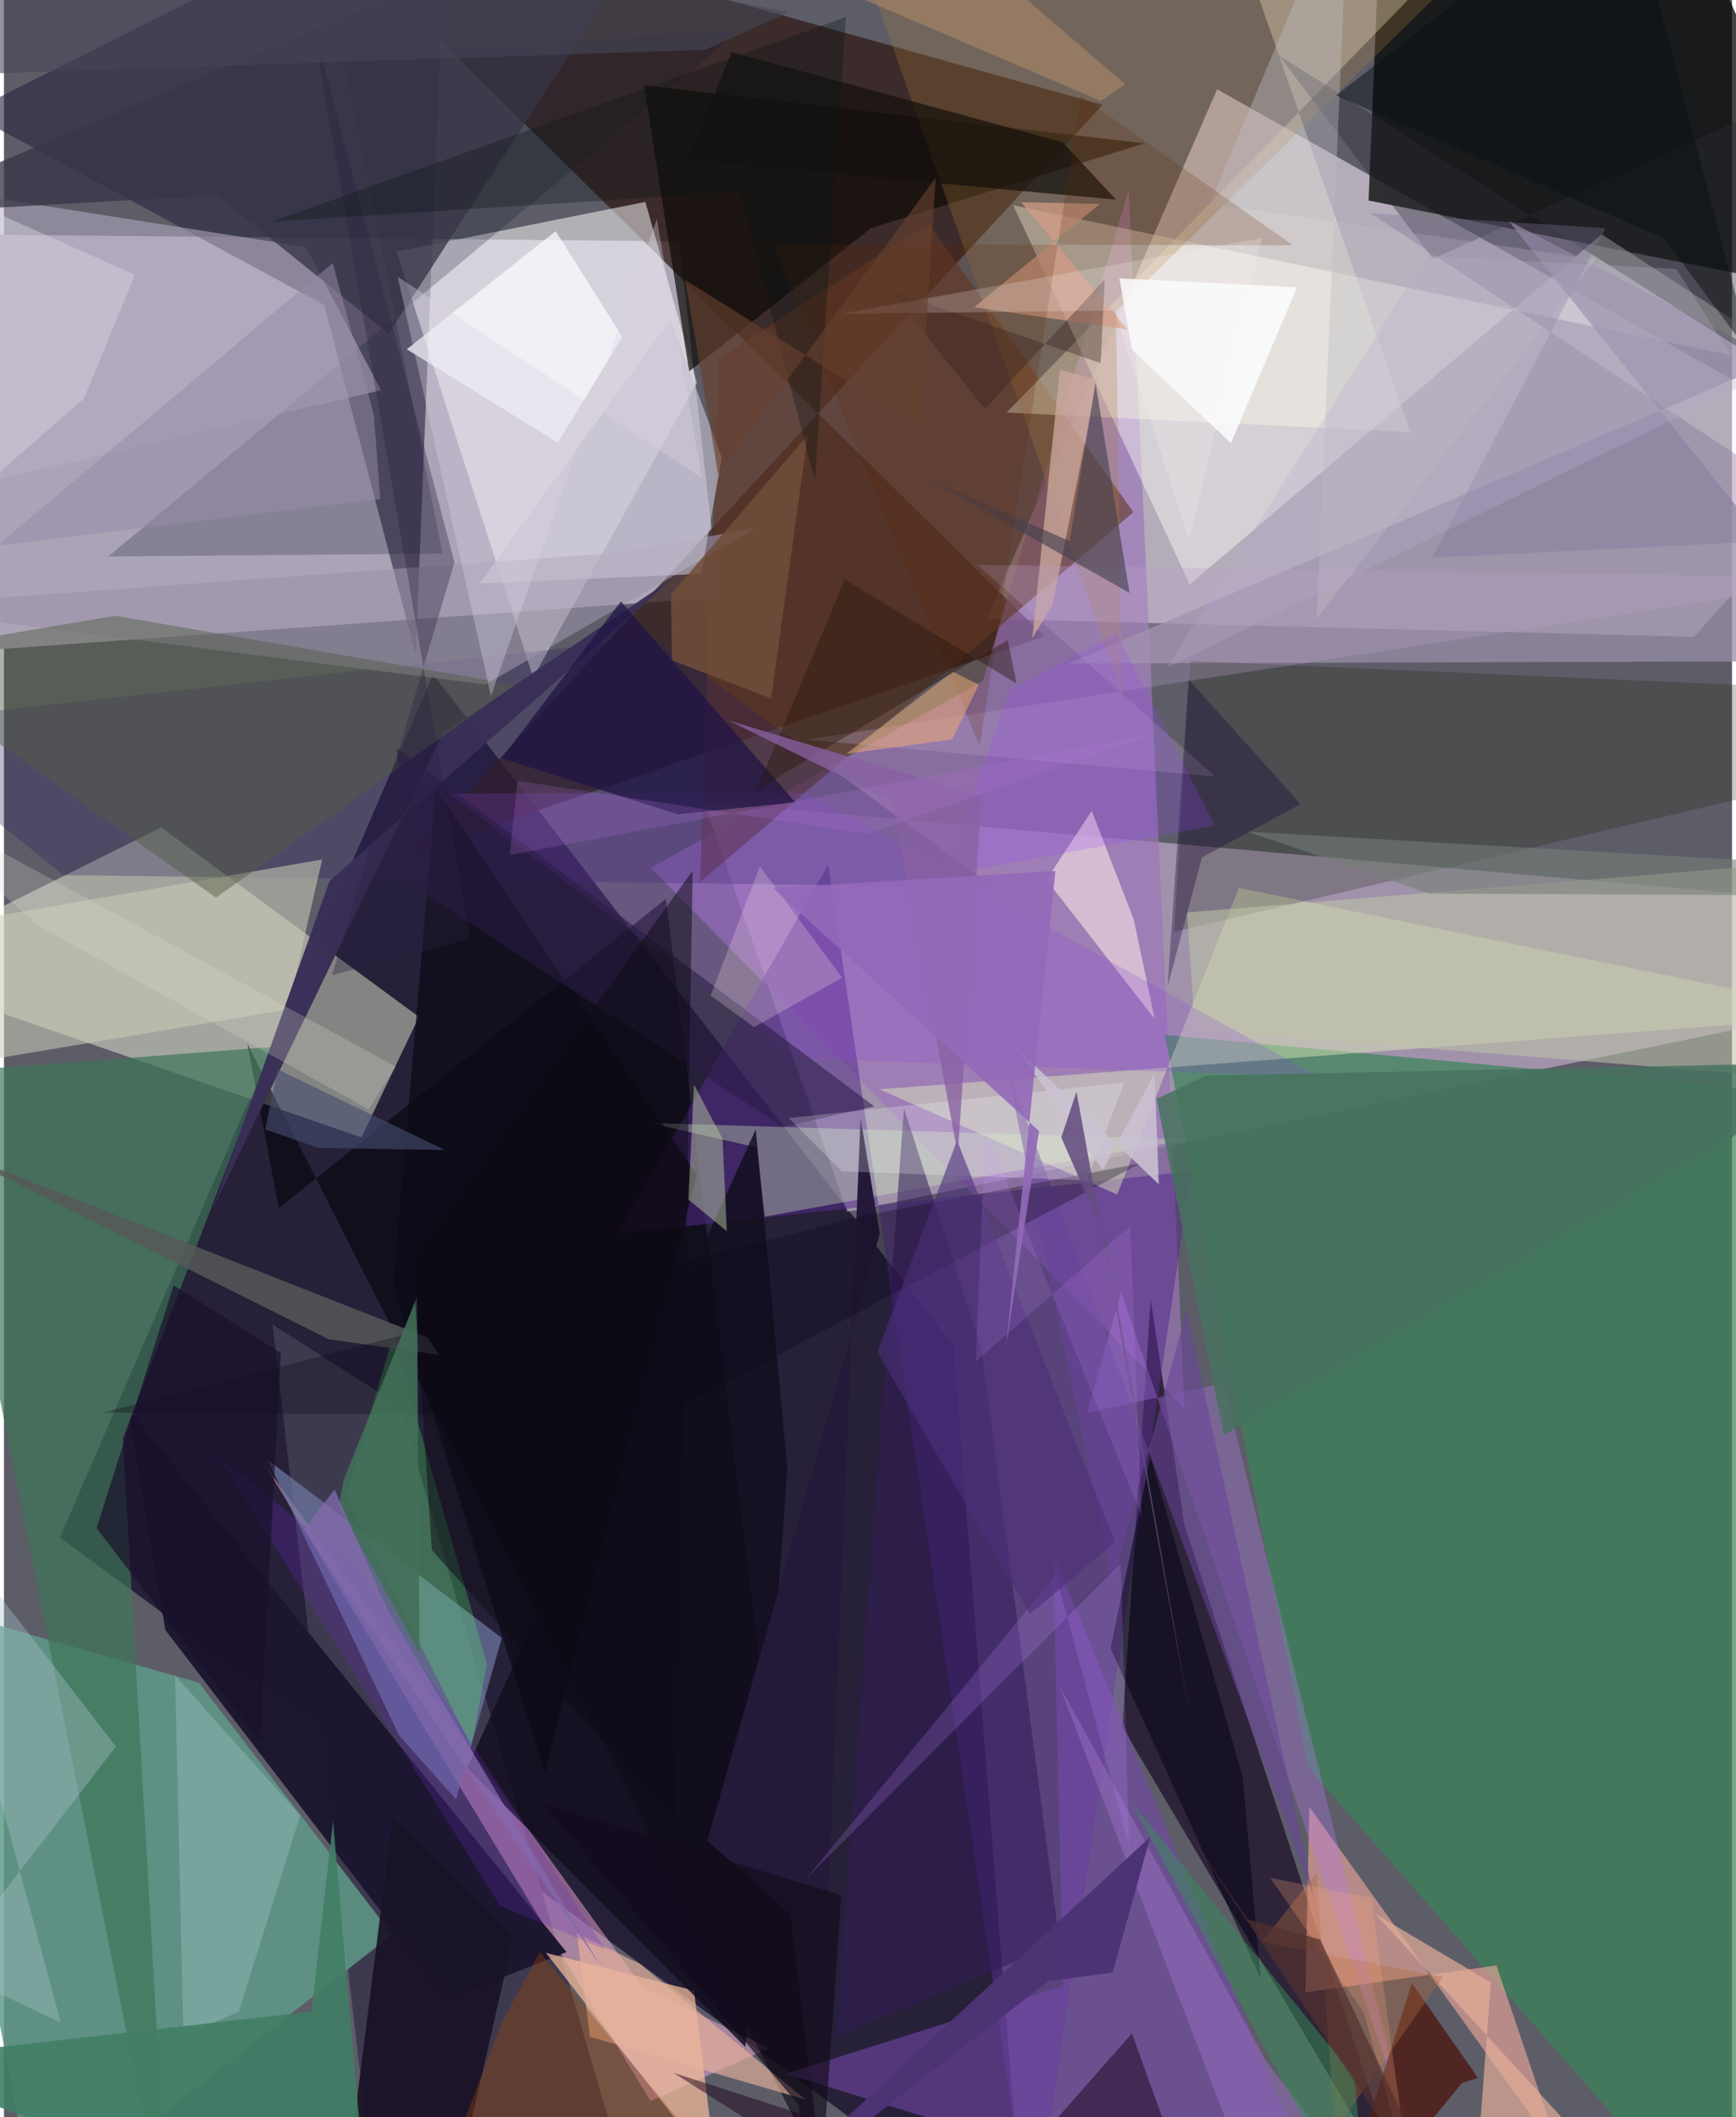 <svg xmlns="http://www.w3.org/2000/svg" width="228" height="278" viewBox="0 0 836 1024"><path fill="#5d5d68" d="M0 0h836v1024H0z"/><path fill="#fdeefe" fill-opacity=".545" d="M817.596 308.022l-342.111-8.717L586.897 43.156 898 218.486z"/><path fill="#201934" fill-opacity=".89" d="M459.273 650.701L493.457 1086 27.04 743.657l180.6-417.414z"/><path fill="#aba4b6" fill-opacity=".992" d="M-61.4 113.002l53.746 201.359 353.702-25.454-19.343-172.183z"/><path fill="#e9ccf4" fill-opacity=".475" d="M898 437.417l-45.378 57.49-444.665 91.229-69.433-198.225z"/><path fill="#301b15" fill-opacity=".737" d="M128.286-62l403.21 112.711-334.305 362.37L503.318 307.78z"/><path fill="#010302" fill-opacity=".737" d="M664.37-4.835l147.814-46.853L898 143.959 660.18 96.993z"/><path fill="#f7fcdd" fill-opacity=".451" d="M172.94 550.126l27.82-58.315-124.732-91.59L-62 468.969z"/><path fill="#3d3a4f" d="M310.26 1086l-131.464-27.823-48.886-417.54 61.832 39.396z"/><path fill="#2a2640" fill-opacity=".616" d="M199.168 316.66l-44.263-169.165-172.03-92.986L214.553-62z"/><path fill="#fff" fill-opacity=".51" d="M189.949 121.702l120.319-24.044 24.966 87.47-79.215 142.583z"/><path fill="#9d74ba" fill-opacity=".671" d="M544.135 91.859l27.041 589.509-258.285-261.522 160.686-90.583z"/><path fill="#fffcf8" fill-opacity=".443" d="M876.062 180.313l-103.165-66.98-199.252 169.308-85.403-183.36z"/><path fill="#291d34" fill-opacity=".894" d="M571.082 737.898l109.185 332.172-139.228-234.7 13.728-206.822z"/><path fill="#398357" fill-opacity=".702" d="M833.652 1086L898 531.609l-336.451-31.04 69.506 354.424z"/><path fill="#fdb0df" fill-opacity=".459" d="M308.563 960.721l-182.521-252.44 186.732 307.958 57.302-25.614z"/><path fill="#5f9a88" fill-opacity=".835" d="M15.883 1070.073l-58.187-295.29L94.324 813.85 187.8 935.717z"/><path fill="#020007" fill-opacity=".545" d="M133.004 584.352l187.268-149.641 75.451 616.37L117.75 504.74z"/><path fill="#643927" fill-opacity=".62" d="M546.383 247.71L336.685 426.728l9.235-253.242 101.23-65.588z"/><path fill="#562d8d" fill-opacity=".529" d="M398.759 418.206L497.194 1086l77.234-519.586-277.588 30.257z"/><path fill="#1c162f" fill-opacity=".98" d="M272.139 944.176L60.124 681.57l17.981 106.84 136.766 178.397z"/><path fill="#e5f4be" fill-opacity=".427" d="M898 490.884l-300.57-61.441-58.903 148.316-114.934-50.896z"/><path fill="#ffb0a1" fill-opacity=".553" d="M629.593 963.588l1.924-89.607 121.99 169.743-31.46-93.104z"/><path fill="#7448aa" fill-opacity=".588" d="M378.268 1002.974L645.792 1086l-138.26-334.532 4.76 209.155z"/><path fill="#7079a3" fill-opacity=".71" d="M218.696 870.31l-27.532-30.936-63.632-133.333 113.304 86.156z"/><path fill="#fffee9" fill-opacity=".376" d="M711.73-33.474L485.025 199.529l195.33 9.473L585.796-62z"/><path fill="#978da7" fill-opacity=".749" d="M857.797 174.39L514.962 320.887 898 319.756l-170.033-212.89z"/><path fill="#0e0b06" fill-opacity=".702" d="M331.484 179.625l88.048-69.33 132.228-40.96-242.135-28.053z"/><path fill="#3c7457" fill-opacity=".682" d="M-33.529 518.86l163.648-12.5-72.622 189.447L79.923 1086z"/><path fill="#131e00" fill-opacity=".227" d="M898 333.847L573.967 319.65l-7.917 131.048L898 372.66z"/><path fill="#141832" fill-opacity=".239" d="M212.201 267.758L50.45 269.154 356.044 14.545 164 27.163z"/><path fill="#302160" fill-opacity=".31" d="M478.577 429.162l-163.51-120.525L-62 350.124l90.618 73.13z"/><path fill="#f4bc9c" fill-opacity=".718" d="M333.82 962.797l-71.613-18.266 92.043 118.172-8.143-.189z"/><path fill="#cdcbb7" fill-opacity=".557" d="M137.342 488.261L-62 521.73v-68.52l215.94-37.51z"/><path fill="#b47aeb" fill-opacity=".341" d="M540.441 625.15l-16.563 58.275 66.097-14.465 87.996 355.91z"/><path fill="#ae7c3b" fill-opacity=".267" d="M410.21-33.04l130.8 369.27-3.083-185.703L754.08-62z"/><path fill="#d3efbd" fill-opacity=".349" d="M312.464 543.124l51.744 11.87 3.89 33.464 204.083-37.34z"/><path fill="#9d92a9" fill-opacity=".608" d="M-62 293.356L299.398 267.2l64.752-12.005-131.2 75.888z"/><path fill="#191326" fill-opacity=".925" d="M165.887 1054.2l22.177-175.516 58.453 57.583L212.47 1086z"/><path fill="#f7e4e5" fill-opacity=".616" d="M556.712 492.865l-10.165-48.208-20.31-52.496-21.923 33.39z"/><path fill="#b7aec4" fill-opacity=".541" d="M-34.832 90.978L-62 245.607l244.408-56.877-36.432-69.268z"/><path fill="#4e1d17" fill-opacity=".847" d="M705.329 1007.53l7.78-2.545-31.972-45.788L640.852 1086z"/><path fill="#fcfdfe" fill-opacity=".718" d="M266.916 111.804l-72.072 57.145 73.113 45.164 31.214-51.156z"/><path fill="#120d1d" fill-opacity=".827" d="M358.681 990.073L224.1 855.123 363.692 546.23l15.262 163.819z"/><path fill="#bdc3a8" fill-opacity=".565" d="M883.055 415.939l-310.752 25.39 3.915 56.582L898 524.065z"/><path fill="#3a2e56" fill-opacity=".976" d="M157.518 426.068l166.419-146.605-111.76 75.48L101.18 584.198z"/><path fill="#4dfa66" fill-opacity=".259" d="M233.762 805.164l-45.505-159.053-22.71 77.342L225.97 844.48z"/><path fill="#8c47d7" fill-opacity=".227" d="M384.43 511.787L215.21 383.751l173.335-.147 247.762 137.415z"/><path fill="#373547" fill-opacity=".765" d="M103.123 94.442l83.011 67.032L330.64-62-62 103.76z"/><path fill="#1c0018" fill-opacity=".482" d="M323.83 1002.514L582.505 1086l-36.801-102.568L455.407 1086z"/><path fill="#0d0a15" fill-opacity=".761" d="M188.285 622.062l73.408 235.485 73.46-289.385-126.202-186.317z"/><path fill="#e6af99" fill-opacity=".682" d="M663.538 925.765L810.235 1086l-98.134-31.392 7.23-95.774z"/><path fill="#311b58" fill-opacity=".537" d="M402.51 985.073l32.888-448.987 37.434 115.885 37.866 287.805z"/><path fill="#b8cca1" fill-opacity=".478" d="M333.827 524.551l-2.692 55.679 18.56 15.263-2.048-44.666z"/><path fill="#ceaa9e" fill-opacity=".749" d="M497.466 308.78l9.806-16.2 21.758-108.922-18.198-4.8z"/><path fill="#bedde9" fill-opacity=".259" d="M86.797 984.929l-4.041-174.671 60.564 67.8-29.684 94.906z"/><path fill="#040218" fill-opacity=".518" d="M599.267 859.345l8.68 97.452L535.33 797.28l19.272-92.54z"/><path fill="#417e64" fill-opacity=".898" d="M177.147 1086L-62 996.882l210.807-23.93 10.394-92.19z"/><path fill="#555959" fill-opacity=".824" d="M-27.3 555.639l232.275 91.317 5.467 8.338-53.301-7.531z"/><path fill="#15110d" fill-opacity=".725" d="M330.758 77.486l207.168 19.079-25.738-27.772L352.002 25.18z"/><path fill="#201444" fill-opacity=".737" d="M298.488 290.888l-57.764 75.867 85.26 27.096 56.835-5.817z"/><path fill="#a9c5cb" fill-opacity=".373" d="M27.53 978.274l-70.152-258.873 96.79 125.314-82.52 107.065z"/><path fill="#bca1c9" fill-opacity=".286" d="M471.034 273.177L585.852 375.58l-197.576-17.833L898 279.465z"/><path fill="#535c45" fill-opacity=".467" d="M-62 317.397L53.899 297.83l193.452 33.403L102.559 434.17z"/><path fill="#e7b29a" fill-opacity=".647" d="M387.868 1015.542l-80.272-65.71-30.468-14.794 6.35 50.082z"/><path fill="#2b2c31" fill-opacity=".388" d="M843.195 170.679L616.696 26.669l74.547 98.554 152.745-69.142z"/><path fill="#2a1b45" fill-opacity=".557" d="M421.047 535.124l-44.024 9.953-178.462-115.93-8.712-67.456z"/><path fill="#9e4301" fill-opacity=".361" d="M376.572 1086l-165.102-30.841 29.327-76.71 18.438-34.257z"/><path fill="#454150" fill-opacity=".631" d="M544.512 286.764l-98.529-55.719 69.537 30.675 12.542-76.545z"/><path fill="#25193a" d="M423.707 596.706l-9.299-55.92-16.65 400.237-57.458-50.694z"/><path fill="#c4becf" fill-opacity=".624" d="M347.26 221.34l-9.913 56.226-107.274 4.655 92.38-127.796z"/><path fill="#bebbc3" fill-opacity=".4" d="M634.994 299.32L650.824-62 583.386 98.48l186.705 27.005z"/><path fill="#d29b85" fill-opacity=".733" d="M543.632 159.366l-74.273-10.76 60.821-49.968-38.16-.863z"/><path fill="#fcfdff" fill-opacity=".824" d="M545.653 169.022l47.917 45.32 32.03-75.402-85.984-4.299z"/><path fill="#714d39" fill-opacity=".859" d="M388.886 210.306l-17.74 127.571-47.99-18.514-.468-31.849z"/><path fill="#9a6fc5" fill-opacity=".49" d="M614.419 1086h64.333l-68.49-89.59-99.839-181.444z"/><path fill="#5e2b06" fill-opacity=".204" d="M372.073 118.102l99.914 242.742 48.96-314.336 102.616 72.133z"/><path fill="#f0ab71" fill-opacity=".514" d="M458.714 357.626l12.869-26.499-12.638-6.294-51.518 39.787z"/><path fill="#67439c" fill-opacity=".561" d="M536.272 765.067l-51.326-249.455 149.13 403.453-61.93-285.14z"/><path fill="#c287fe" fill-opacity=".2" d="M540.256 756.185l4.063 136.652-35.466-131.025-121.049 147.164z"/><path fill="#18043a" fill-opacity=".341" d="M627.29 388.875l-54.237-60.256-10.103 148.413 16.614-62.35z"/><path fill="#0a0719" fill-opacity=".306" d="M317.99 685.065l231.706-122.342-135.113 25.51-366.537 94.974z"/><path fill="#692cc3" fill-opacity=".247" d="M240.136 921.844L103.316 703.86l68.753 55.504 119.022 183.66z"/><path fill="#807397" fill-opacity=".353" d="M774.786 110.369l-83.832 159.404L898 259.549 661.233 103.17z"/><path fill="#2b2141" fill-opacity=".357" d="M149.175 10.681l76.372 443.327-66.846 17.622 59.235-199.612z"/><path fill="#faffff" fill-opacity=".224" d="M542.079 523.575l-162.44 17.179 25.682 25.818 118.537 4.262z"/><path fill="#ffebec" fill-opacity=".231" d="M405.476 472.826l-42.593 23.986-21.026-15.276 23.847-62.462z"/><path fill="#af693f" fill-opacity=".373" d="M608.56 939.219l26.41-33.324 8.83 124.79 52.402-74.45z"/><path fill="#29170d" fill-opacity=".42" d="M364.182 381.983l42.594-101.672 83.062 50.264-4.257-20.988z"/><path fill="#47725e" fill-opacity=".839" d="M581.696 520.264L898 513.646 590.124 694.232l-32.546-162.815z"/><path fill="#4c307a" fill-opacity=".6" d="M537.544 745.906l-76.456-194.292-38.597 102.402 73.86 126.672z"/><path fill="#368c58" fill-opacity=".502" d="M656.502 1076.107L545.163 871.353l108.049 132.769 7.544 81.878z"/><path fill="#0d1615" fill-opacity=".341" d="M355.955 92.788l-226.49 14.418L407.297 8.25l-14.96 224.395z"/><path fill="#341f1b" fill-opacity=".353" d="M474.575 197.814l-45.688-57.273 101.659 35.097 1.98-40.504z"/><path fill="#968aa8" fill-opacity=".518" d="M182.053 241.321L-3.177 263.87l162.234-136.642L178.9 200.41z"/><path fill="#9544ff" fill-opacity=".208" d="M454.522 423.302l131.195-24.074-47.35-92.678-51.551 27.016z"/><path fill="#d8d7cc" fill-opacity=".255" d="M176.45 536.58L16.683 447.642-62 378.929l251.529 136.934z"/><path fill="#d6d4dd" fill-opacity=".459" d="M-62 280.734l100.75-88.035 24.643-59.785L-62 76.965z"/><path fill="#4c3475" fill-opacity=".996" d="M554.61 888.397l-18.236 65.642-31.203 4.178L340.658 1086z"/><path fill="#454e70" fill-opacity=".612" d="M213.31 556.223l-80.89-38.973-5.998 28.966 25.585 9.013z"/><path fill="#426f58" fill-opacity=".89" d="M164.397 715.668l-2.38 12.715 39.039 71.317-1.22-172.566z"/><path fill="#0e0b17" fill-opacity=".51" d="M197.572 609.427l135.604-188.301-7.947 460.104-118.198-131.447z"/><path fill="#8860a3" fill-opacity=".78" d="M461.445 558.367l-31.613-170.826-79.167-39.008 122.273 36.792z"/><path fill="#a78468" fill-opacity=".635" d="M542.49 40.748l-11.87 8.1-165.408-70.837L422.809-62z"/><path fill="#ffac7b" fill-opacity=".243" d="M612.63 908.292l45.19 64.91 22.061 79.876L661.52 917.96z"/><path fill="#464757" fill-opacity=".588" d="M339.2 24.115L-62 37.355 33.464-62 379.548 5.958z"/><path fill="#53312e" fill-opacity=".69" d="M706.436 1086L566.233 876.541l35.394 51.7 35.134 9.811z"/><path fill="#18102b" fill-opacity=".671" d="M82.102 621.619L44.815 739.076l79.083 103.246 10.075-187.927z"/><path fill="#767e77" fill-opacity=".573" d="M898 419.229l-54.317 13.682-154.185-.7-87.885-29.97z"/><path fill="#cac2d2" fill-opacity=".878" d="M556.676 519.197l1.997 53.624-69.631-66.71 42.493 59.834z"/><path fill="#d7d4e3" fill-opacity=".357" d="M235.601 336.59l80.213-230.638 21.872 125.27-147.223-97.385z"/><path fill="#b076d5" fill-opacity=".216" d="M556.56 354.903L417.685 403.23l-169.312-25.61-3.632 35.902z"/><path fill="#644e81" fill-opacity=".878" d="M511.496 550.14l7.366-22.107 55.148 303.471-40.949-232.235z"/><path fill="#fff6fc" fill-opacity=".208" d="M537.299 150.19l-132.369 1.599 203.73-36.684-35.314 145.796z"/><path fill="#ce98ff" fill-opacity=".141" d="M474.743 545.642l-4.605 112.869 74.78-65.592 5.366 140.286z"/><path fill="#836aad" fill-opacity=".753" d="M145.195 739.834l143.572 211.344L185.35 778.313l-25.412-57.922z"/><path fill="#0c1013" fill-opacity=".471" d="M803.168 115.286l42.385 57.12L783.787-62 644.455 46.146z"/><path fill="#66402f" fill-opacity=".631" d="M329.587 135.436l113.524 70.891 7.642-120.365L345.496 229.23z"/><path fill="#130c1c" fill-opacity=".659" d="M384.462 1018.064l-123.185-145.32 143.826 43.886L393.271 1086z"/><path fill="#926ab8" fill-opacity=".91" d="M484.818 650.847l15.912-103.821L372.138 429.55l136.536-8.313z"/><path fill="#b7aecb" fill-opacity=".286" d="M562.577 322.915l281.362-137.991-34.893-54.866-120.667-6.27z"/></svg>